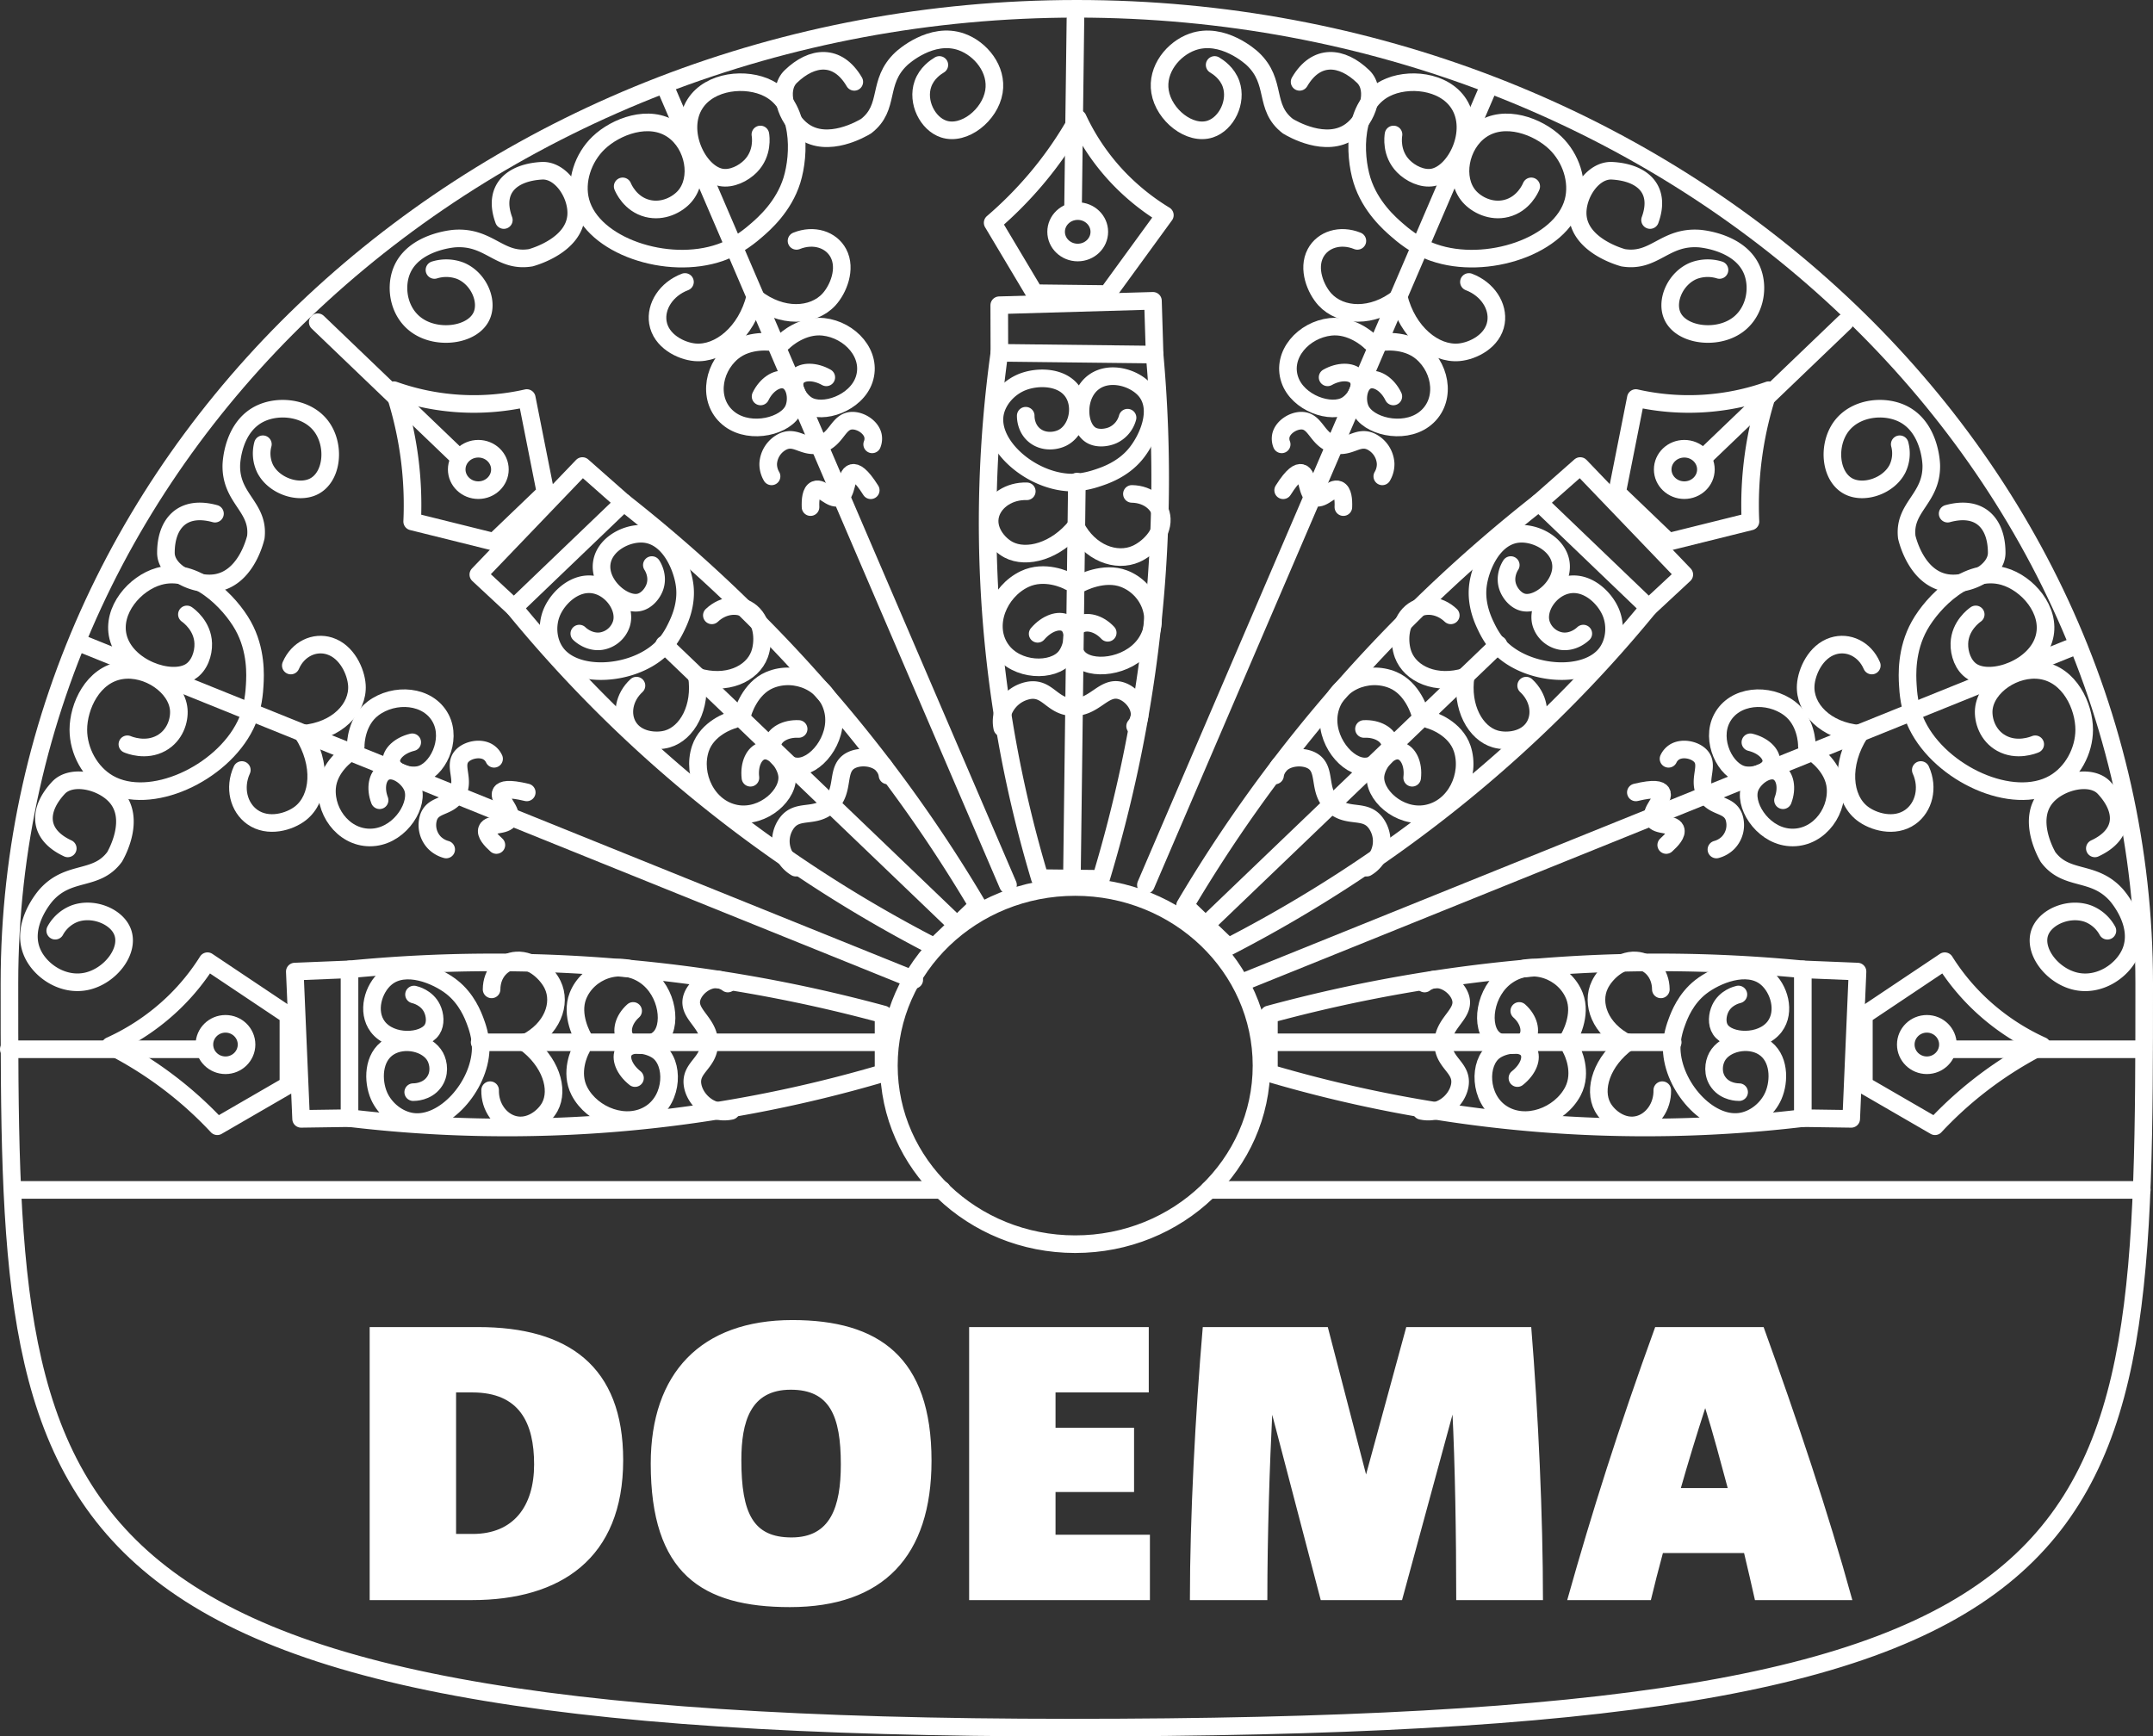 <svg id="Layer_1" data-name="Layer 1" xmlns="http://www.w3.org/2000/svg" viewBox="0 0 1345.78 1085.5"><rect x="0" y="0" width="1345.78" height="1085.5" fill="#333333" stroke="none"/><defs><style>.cls-1{fill:none;}.cls-1,.cls-2,.cls-3{stroke:#fff;}.cls-1,.cls-3{stroke-linecap:round;stroke-linejoin:round;stroke-width:11px;}.cls-2{fill:#fff;}.cls-3{fill:#0f0505;}</style></defs><line class="cls-1" x1="53.48" y1="403.38" x2="571.48" y2="612.53"/><path class="cls-1" d="M138.09,329.61c-20.44-5.6-30.66,6.3-30.66,24.49,0,11.8,17.36,20.69,30.66,18.9,18.95-2.57,24.91-26,25.55-28.7,2.19-18.89-15.62-23.85-15.33-44.78,0-1.22.71-24.91,19-32.89,11.59-5.07,28.6-3.09,37.23,8.39,9,12.06,7,32.15-5.11,37.79-9.63,4.47-24.48-.65-29.93-11.19a22,22,0,0,1-1.46-15.4" transform="translate(-3.72 -8.5)"/><path class="cls-1" d="M46.08,538.86C27,530,27.6,514.58,40.24,501c8.21-8.8,27.33-4.35,36,5.49,12.35,14,.5,35.3-.9,37.72-11.5,15.48-28.22,7.81-42.56,23.6-.83.92-16.78,19-8.71,36.65,5.12,11.18,19.19,20.57,33.6,17.52,15.12-3.2,27.6-19.47,22.45-31.44-4.07-9.49-18.7-15.15-30.09-10.77a23.4,23.4,0,0,0-11.79,10.54" transform="translate(-3.72 -8.5)"/><path class="cls-1" d="M83.34,473.77c1.17.49,11.48,4.68,21.17-.7,8.59-4.78,11.53-14.22,10.95-21-1.24-14.51-19.49-26.93-35.77-24.49-17.94,2.69-27,22.49-27,37.09,0,13.21,7.28,26.91,19,33.59,25.75,14.68,70.51-6,85.41-36.39,5.08-10.38,5.64-21.74,5.84-25.19.33-5.85,1.25-21.81-7.3-37.09-8.34-14.9-30.15-37.16-52.56-30.79C88,373.07,73.45,390,77.5,406.59,82.27,426,110.56,436,122.76,428.28c5.68-3.61,8.2-11.27,8-17.49-.3-11.08-9.12-17.44-10.22-18.2" transform="translate(-3.72 -8.5)"/><path class="cls-1" d="M154.88,489.86c-5.06,11.11-1.94,23.36,6.57,29.39,9.88,7,23.33,3,30.14-2.37,11.76-9.27,13.83-30.51,1.25-50.11" transform="translate(-3.72 -8.5)"/><path class="cls-1" d="M185.49,424.55c4.47-10.39,14.81-15.2,24.23-12.21,10.94,3.46,16.54,16.11,17.09,24.49.94,14.45-12.33,28.5-33.59,30.36" transform="translate(-3.72 -8.5)"/><path class="cls-1" d="M241,508.76c-2.9-7.61-1.35-14.9,2.92-17.5,5.8-3.54,14.72,2.6,17.52,9.1,4.56,10.6-6.92,29.43-23.36,31.49-17.49,2.2-31.14-14.19-29.93-30.79.94-12.9,12.83-21.34,14.6-22.39" transform="translate(-3.72 -8.5)"/><path class="cls-1" d="M261.4,472.52c-8,1.94-13.26,7.15-13.1,11.87.21,6.42,10.27,9.94,17.27,8.53,11.42-2.3,20.93-21.51,13.63-35.34-7.76-14.72-29-16.26-42.32-6.2C226.56,459.19,226,473,226.08,475" transform="translate(-3.72 -8.5)"/><path class="cls-1" d="M282.62,539.55a16.41,16.41,0,0,1-7.29-4.2,15.91,15.91,0,0,1-3.65-16.1c3.07-8.22,12.43-5.76,17.51-14,5.78-9.35-2.71-18.29,3.65-24.49,3.74-3.65,11.31-5.09,16.06-2.1a9.92,9.92,0,0,1,3.65,4.19" transform="translate(-3.72 -8.5)"/><path class="cls-1" d="M314,536.75c-3.45-3.1-7-7-5.84-9.8,1.63-4,11.47-1.78,13.87-6.3,2.75-5.16-7.5-13-5.11-16.79,1-1.58,4.38-2.82,16.06,0" transform="translate(-3.72 -8.5)"/><ellipse class="cls-1" cx="298.98" cy="293.47" rx="13.5" ry="12.95"/><line class="cls-1" x1="198.61" y1="201.44" x2="287.24" y2="286.42"/><path class="cls-1" d="M312.55,347.23l32.16-30.82L333,257.33a149.52,149.52,0,0,1-83.07-4.9,227.64,227.64,0,0,1,10.08,45,227.07,227.07,0,0,1,1.35,37.08Z" transform="translate(-3.72 -8.5)"/><polygon class="cls-1" points="298.98 359.18 321.24 379.89 389.86 314.11 364.04 291.33 298.98 359.18"/><path class="cls-1" d="M325,388.39A820.47,820.47,0,0,0,444,506.66a842,842,0,0,0,143.8,93.77l27-25.89a899.46,899.46,0,0,0-84.68-119.67,921.24,921.24,0,0,0-136.5-132.26" transform="translate(-3.72 -8.5)"/><path class="cls-1" d="M365.83,404.58c.61.6,6.1,5.8,13.72,4.71a15.91,15.91,0,0,0,12.57-10.75c3.06-9.59-5.32-22-16.37-24.39-12.19-2.65-23.22,7.81-27.12,17.14-3.52,8.44-2.49,19,3.23,26.11,12.58,15.66,46.67,13.37,64.28-2.45,6-5.4,9.37-12.53,10.41-14.69,1.77-3.66,6.59-13.64,5.17-25.5-1.38-11.56-9.42-31.12-25.44-32.51-10.75-.93-24.57,6.36-26.37,17.94-2.11,13.61,13.33,26.9,23.19,24.91,4.59-.92,8.24-5.21,9.78-9.23,2.74-7.16-1.21-13.37-1.71-14.13" transform="translate(-3.72 -8.5)"/><path class="cls-1" d="M401.56,437.11c-7.84,7.19-9.68,17.94-5.13,25.49,5.28,8.77,17.2,9.93,24.41,7.86,12.44-3.56,21.48-19.77,18.49-39.42" transform="translate(-3.72 -8.5)"/><path class="cls-1" d="M448.67,393.18c7.56-7.16,17.93-7.65,24.67-1.93,7.82,6.64,7.79,19.14,5.15,26.33-4.56,12.41-20.8,19.63-39.17,13.91" transform="translate(-3.72 -8.5)"/><path class="cls-1" d="M472.79,494.7c-1-8.62,2.48-15.5,7.47-16.77,6.78-1.74,14.22,7.32,15.38,14.79,1.89,12.18-14.58,27.57-31.75,24.42-18.26-3.35-27.86-24.28-22.36-40.7,4.28-12.76,18.49-17.51,20.55-18" transform="translate(-3.72 -8.5)"/><path class="cls-1" d="M502.93,464.2c-8.38-.39-15,3.59-16.19,8.76-1.6,7,7.29,14,14.56,14.66,11.86,1.09,26.59-16.76,23.3-34-3.49-18.38-23.94-26.71-39.81-20-12.33,5.23-16.76,20-17.22,22.18" transform="translate(-3.72 -8.5)"/><path class="cls-1" d="M501.19,550.9a19.25,19.25,0,0,1-5.48-28.15C502.5,514,512.8,520.14,522,512c10.45-9.21,3.64-22.89,13.61-28.13,5.86-3.07,15.48-2.18,20.06,3.05a12.09,12.09,0,0,1,2.8,6.3" transform="translate(-3.72 -8.5)"/><line class="cls-1" x1="598.21" y1="578.34" x2="415.19" y2="402.89"/><line class="cls-1" x1="1298.3" y1="403.38" x2="780.31" y2="612.53"/><path class="cls-1" d="M1221.14,329.61c20.44-5.6,30.66,6.3,30.66,24.49,0,11.8-17.36,20.69-30.66,18.9-19-2.57-24.91-26-25.55-28.7-2.19-18.89,15.61-23.85,15.33-44.78,0-1.22-.71-24.91-19-32.89-11.59-5.07-28.6-3.09-37.23,8.39-9,12.06-7,32.15,5.11,37.79,9.63,4.47,24.48-.65,29.93-11.19a22,22,0,0,0,1.46-15.4" transform="translate(-3.72 -8.5)"/><path class="cls-1" d="M1313.15,538.86c19.13-8.88,18.48-24.28,5.83-37.84-8.2-8.8-27.32-4.35-36,5.49-12.35,14-.5,35.3.89,37.72,11.5,15.48,28.23,7.81,42.57,23.6.83.92,16.78,19,8.71,36.65-5.13,11.18-19.19,20.57-33.6,17.52-15.13-3.2-27.6-19.47-22.46-31.44,4.08-9.49,18.71-15.15,30.1-10.77A23.44,23.44,0,0,1,1321,590.33" transform="translate(-3.72 -8.5)"/><path class="cls-1" d="M1275.89,473.77c-1.17.49-11.49,4.68-21.17-.7-8.6-4.78-11.54-14.22-11-21,1.24-14.51,19.48-26.93,35.77-24.49,17.94,2.69,27,22.49,27,37.09,0,13.21-7.27,26.91-19,33.59-25.74,14.68-70.5-6-85.4-36.39-5.09-10.38-5.64-21.74-5.84-25.19-.34-5.85-1.25-21.81,7.3-37.09,8.34-14.9,30.15-37.16,52.56-30.79,15,4.27,29.6,21.23,25.55,37.79C1277,426,1248.67,436,1236.47,428.28c-5.68-3.61-8.2-11.27-8-17.49.3-11.08,9.12-17.44,10.22-18.2" transform="translate(-3.72 -8.5)"/><path class="cls-1" d="M1204.35,489.86c5.06,11.11,1.94,23.36-6.57,29.39-9.89,7-23.33,3-30.14-2.37-11.77-9.27-13.84-30.51-1.25-50.11" transform="translate(-3.72 -8.5)"/><path class="cls-1" d="M1173.74,424.55c-4.47-10.39-14.81-15.2-24.23-12.21-10.94,3.46-16.54,16.11-17.09,24.49-.94,14.45,12.33,28.5,33.59,30.36" transform="translate(-3.72 -8.5)"/><path class="cls-1" d="M1118.21,508.76c2.9-7.61,1.34-14.9-2.92-17.5-5.8-3.54-14.72,2.6-17.52,9.1-4.56,10.6,6.92,29.43,23.36,31.49,17.49,2.2,31.14-14.19,29.93-30.79-.94-12.9-12.83-21.34-14.6-22.39" transform="translate(-3.72 -8.5)"/><path class="cls-1" d="M1097.83,472.52c8,1.94,13.26,7.15,13.1,11.87-.21,6.42-10.27,9.94-17.27,8.53-11.42-2.3-20.93-21.51-13.63-35.34,7.76-14.72,29-16.26,42.32-6.2,10.32,7.81,10.88,21.63,10.79,23.57" transform="translate(-3.72 -8.5)"/><path class="cls-1" d="M1076.6,539.55a16.38,16.38,0,0,0,7.3-4.2,15.91,15.91,0,0,0,3.65-16.1c-3.08-8.22-12.43-5.76-17.52-14-5.77-9.35,2.71-18.29-3.65-24.49-3.73-3.65-11.3-5.09-16.06-2.1a10.06,10.06,0,0,0-3.65,4.19" transform="translate(-3.72 -8.5)"/><path class="cls-1" d="M1045.22,536.75c3.44-3.1,7-7,5.83-9.8-1.62-4-11.46-1.78-13.86-6.3-2.75-5.16,7.5-13,5.11-16.79-1-1.58-4.38-2.82-16.06,0" transform="translate(-3.72 -8.5)"/><ellipse class="cls-1" cx="1052.81" cy="293.47" rx="13.5" ry="12.95"/><line class="cls-1" x1="1153.18" y1="201.44" x2="1064.54" y2="286.42"/><path class="cls-1" d="M1046.67,347.23l-32.15-30.82,11.72-59.08a149.52,149.52,0,0,0,83.07-4.9,226.42,226.42,0,0,0-11.43,82.07Z" transform="translate(-3.72 -8.5)"/><polygon class="cls-1" points="1052.81 359.18 1030.54 379.89 961.93 314.11 987.75 291.33 1052.81 359.18"/><path class="cls-1" d="M1034.27,388.39a821,821,0,0,1-119,118.27,842.34,842.34,0,0,1-143.8,93.77l-27-25.89a900.23,900.23,0,0,1,84.67-119.67A921.26,921.26,0,0,1,965.65,322.61" transform="translate(-3.72 -8.5)"/><path class="cls-1" d="M993.4,404.58c-.62.6-6.1,5.8-13.72,4.71a15.92,15.92,0,0,1-12.58-10.75c-3.05-9.59,5.32-22,16.38-24.39,12.19-2.65,23.22,7.81,27.11,17.14,3.53,8.44,2.49,19-3.22,26.11-12.58,15.66-46.67,13.37-64.28-2.45-6-5.4-9.37-12.53-10.41-14.69-1.77-3.66-6.59-13.64-5.17-25.5,1.38-11.56,9.42-31.12,25.44-32.51,10.75-.93,24.57,6.36,26.37,17.94,2.11,13.61-13.33,26.9-23.2,24.91-4.58-.92-8.23-5.21-9.77-9.23-2.74-7.16,1.21-13.37,1.71-14.13" transform="translate(-3.72 -8.5)"/><path class="cls-1" d="M957.67,437.11c7.84,7.19,9.68,17.94,5.13,25.49-5.28,8.77-17.2,9.93-24.41,7.86C926,466.9,916.91,450.69,919.9,431" transform="translate(-3.72 -8.5)"/><path class="cls-1" d="M910.56,393.18c-7.56-7.16-17.93-7.65-24.67-1.93-7.82,6.64-7.79,19.14-5.15,26.33,4.56,12.41,20.8,19.63,39.16,13.91" transform="translate(-3.72 -8.5)"/><path class="cls-1" d="M886.43,494.7c1-8.62-2.47-15.5-7.46-16.77-6.78-1.74-14.22,7.32-15.38,14.79-1.9,12.18,14.58,27.57,31.75,24.42,18.26-3.35,27.85-24.28,22.36-40.7-4.28-12.76-18.49-17.51-20.55-18" transform="translate(-3.72 -8.5)"/><path class="cls-1" d="M856.3,464.2c8.38-.39,15,3.59,16.19,8.76,1.59,7-7.29,14-14.56,14.66-11.86,1.09-26.59-16.76-23.3-34,3.49-18.38,23.94-26.71,39.81-20,12.33,5.23,16.76,20,17.22,22.18" transform="translate(-3.72 -8.5)"/><path class="cls-1" d="M858,550.9a19.24,19.24,0,0,0,5.49-28.15c-6.79-8.8-17.09-2.61-26.3-10.72-10.45-9.21-3.64-22.89-13.61-28.13-5.86-3.07-15.48-2.18-20.07,3.05a12.15,12.15,0,0,0-2.79,6.3" transform="translate(-3.72 -8.5)"/><line class="cls-1" x1="753.58" y1="578.34" x2="936.6" y2="402.89"/><line class="cls-1" x1="416.14" y1="54.95" x2="630.08" y2="553.22"/><path class="cls-1" d="M537.72,59.68C527.33,41.91,511.34,43.45,498,56.36c-8.67,8.37-2.89,26.41,7.87,34.12,15.33,11,36.78-1.63,39.22-3.11,15.44-11.93,6.44-27.48,22-42.14C568,44.37,585.9,28,604.73,34.7,616.68,38.94,627.3,51.83,625,65.81c-2.43,14.66-18.62,27.57-31.39,23.36-10.12-3.33-16.9-17-13-28.15,2.37-6.83,8-10.56,10.28-11.92" transform="translate(-3.72 -8.5)"/><path class="cls-1" d="M318.65,146.05c-7-19.22,4.73-29.71,23.67-30.8,12.29-.7,22.59,15.38,21.51,28.21-1.54,18.29-25.58,25.39-28.35,26.17-19.54,3.22-25.77-13.52-47.55-12-1.27.09-25.89,2.17-33.12,20.13-4.58,11.4-1.5,27.56,11,35.12,13.09,8,33.89,4.83,39.05-7.14,4.08-9.49-2.15-23.39-13.45-28a24.89,24.89,0,0,0-16.12-.47" transform="translate(-3.72 -8.5)"/><path class="cls-1" d="M392.93,125c.47,1.14,4.71,11.08,15.54,13.8,9.61,2.41,18.63-2.3,23.2-7.5,9.78-11.14,6-32.28-7.39-41.54-14.71-10.21-35.67-2.26-46.42,8.08-9.73,9.35-14.62,24-11.21,36.66,7.48,27.81,54.41,43.38,87.35,31.85,11.24-3.93,20-11.62,22.66-13.94,4.53-3.92,16.91-14.63,22.07-31.25,5-16.21,5.91-46.74-14.67-57.35-13.81-7.12-36.61-4.93-45.9,9.57-10.91,17,1.81,43.23,16.18,46,6.68,1.27,14.1-2.46,18.55-7,7.92-8.07,6.34-18.54,6.12-19.82" transform="translate(-3.72 -8.5)"/><path class="cls-1" d="M431.88,184.76c-11.75,4.46-18.55,15.26-16.94,25.29,1.87,11.65,14.35,17.89,23.14,18.68,15.16,1.36,32.23-12.31,37.71-34.73" transform="translate(-3.72 -8.5)"/><path class="cls-1" d="M501.6,159.08c10.81-4.36,21.67-.79,26.17,7.69,5.22,9.85-.11,22.61-5.87,28.93-9.95,10.89-29.7,11.9-46.15-1.14" transform="translate(-3.72 -8.5)"/><path class="cls-1" d="M479.13,256.34c3.53-7.35,10-11.48,14.92-10.44,6.73,1.4,8.54,11.78,5.75,18.28-4.55,10.61-26.53,16.22-39.72,6.58-14-10.25-11.67-31.1,1.39-42.07,10.15-8.52,24.79-6.48,26.82-6" transform="translate(-3.72 -8.5)"/><path class="cls-1" d="M520.22,244.39c-7.09-4-14.66-3.88-18-.43-4.57,4.71,0,14,6,17.72,9.79,6.08,30.66-1.13,35.64-15.87,5.31-15.69-8.66-31.15-25.47-33-13.07-1.43-23.63,8-25,9.45" transform="translate(-3.72 -8.5)"/><path class="cls-1" d="M486,306.29a15.08,15.08,0,0,1-2.1-7.91,16.4,16.4,0,0,1,9.24-13.88c8.23-3.76,13.06,4.3,22.72,1.9,11-2.74,11.52-14.82,20.59-14.92,5.33-.07,11.75,4,12.94,9.35a9.52,9.52,0,0,1-.5,5.45" transform="translate(-3.72 -8.5)"/><path class="cls-1" d="M510.36,325.51c-.17-4.53.24-9.7,3.06-10.9,4.09-1.75,9.45,6.48,14.47,4.9,5.74-1.81,4.22-14.29,8.72-15.37,1.86-.45,5.17.95,11.39,10.84" transform="translate(-3.72 -8.5)"/><line class="cls-1" x1="930.2" y1="54.95" x2="716.26" y2="553.22"/><path class="cls-1" d="M816.06,59.68c10.39-17.77,26.38-16.23,39.75-3.32,8.67,8.37,2.89,26.41-7.87,34.12-15.33,11-36.78-1.63-39.22-3.11-15.44-11.93-6.44-27.48-22-42.14-.91-.86-18.81-17.2-37.64-10.53-11.95,4.24-22.57,17.13-20.25,31.11,2.43,14.66,18.62,27.57,31.4,23.36,10.12-3.33,16.89-17,13-28.15-2.37-6.83-8-10.56-10.28-11.92" transform="translate(-3.72 -8.5)"/><path class="cls-1" d="M1035.13,146.05c7-19.22-4.73-29.71-23.67-30.8-12.28-.7-22.58,15.38-21.51,28.21,1.54,18.29,25.58,25.39,28.35,26.17,19.55,3.22,25.77-13.52,47.55-12,1.27.09,25.89,2.17,33.12,20.13,4.58,11.4,1.5,27.56-11,35.12-13.09,8-33.89,4.83-39-7.14-4.08-9.49,2.14-23.39,13.44-28a24.88,24.88,0,0,1,16.12-.47" transform="translate(-3.72 -8.5)"/><path class="cls-1" d="M960.85,125c-.47,1.14-4.71,11.08-15.54,13.8-9.61,2.41-18.63-2.3-23.2-7.5-9.78-11.14-6-32.28,7.39-41.54,14.71-10.21,35.67-2.26,46.42,8.08,9.73,9.35,14.62,24,11.22,36.66-7.49,27.81-54.42,43.38-87.36,31.85-11.23-3.93-20-11.62-22.66-13.94-4.53-3.92-16.91-14.63-22.07-31.25-5-16.21-5.91-46.74,14.67-57.35,13.81-7.12,36.61-4.93,45.9,9.57,10.92,17-1.81,43.23-16.17,46-6.68,1.27-14.11-2.46-18.56-7-7.92-8.07-6.33-18.54-6.12-19.82" transform="translate(-3.72 -8.5)"/><path class="cls-1" d="M921.9,184.76c11.75,4.46,18.55,15.26,16.94,25.29-1.87,11.65-14.35,17.89-23.14,18.68C900.55,230.09,883.47,216.42,878,194" transform="translate(-3.72 -8.5)"/><path class="cls-1" d="M852.18,159.08c-10.81-4.36-21.67-.79-26.17,7.69-5.22,9.85.11,22.61,5.88,28.93,10,10.89,29.69,11.9,46.14-1.14" transform="translate(-3.72 -8.5)"/><path class="cls-1" d="M874.66,256.34c-3.54-7.35-10-11.48-14.93-10.44-6.72,1.4-8.54,11.78-5.75,18.28,4.55,10.61,26.53,16.22,39.72,6.58,14-10.25,11.67-31.1-1.39-42.07-10.14-8.52-24.79-6.48-26.82-6" transform="translate(-3.72 -8.5)"/><path class="cls-1" d="M833.56,244.39c7.09-4,14.66-3.88,18-.43,4.57,4.71,0,14-6,17.72-9.79,6.08-30.66-1.13-35.64-15.87-5.31-15.69,8.66-31.15,25.47-33,13.07-1.43,23.63,8,25,9.45" transform="translate(-3.72 -8.5)"/><path class="cls-1" d="M867.75,306.29a15,15,0,0,0,2.1-7.91,16.4,16.4,0,0,0-9.24-13.88c-8.23-3.76-13.06,4.3-22.72,1.9-11-2.74-11.52-14.82-20.59-14.92-5.32-.07-11.75,4-12.94,9.35a9.52,9.52,0,0,0,.5,5.45" transform="translate(-3.72 -8.5)"/><path class="cls-1" d="M843.42,325.51c.17-4.53-.23-9.7-3.06-10.9-4.09-1.75-9.44,6.48-14.47,4.9-5.74-1.81-4.21-14.29-8.71-15.37-1.87-.45-5.18.95-11.4,10.84" transform="translate(-3.72 -8.5)"/><ellipse class="cls-1" cx="673.65" cy="144.91" rx="13.5" ry="12.95"/><line class="cls-1" x1="672.23" y1="11.77" x2="670.71" y2="131.93"/><path class="cls-1" d="M650.46,191.78l45.47.53L731.84,143a143,143,0,0,1-26.72-20.95,138.41,138.41,0,0,1-27.64-39.47,234.9,234.9,0,0,1-26.55,38.34,240.94,240.94,0,0,1-26.73,26.84Z" transform="translate(-3.72 -8.5)"/><polygon class="cls-1" points="624.6 190.81 624.68 220.55 721.72 221.67 720.68 188.05 624.6 190.81"/><path class="cls-1" d="M628.41,229.05a772.33,772.33,0,0,0,25.28,328.39l38.2.44A867.67,867.67,0,0,0,722.06,416.2a863.58,863.58,0,0,0,3.38-186" transform="translate(-3.72 -8.5)"/><path class="cls-1" d="M644.87,268.39c0,.84-.07,8.23,6.07,12.71,5.44,4,12.47,3.26,16.81,1.11,9.28-4.6,12.69-19,6.76-28.27-6.54-10.22-22-10.47-31.73-6.63-8.76,3.48-15.91,11.55-17.24,20.45-2.91,19.57,22.62,41.36,46.73,42.38,8.22.35,15.9-2.32,18.24-3.11,4-1.34,14.78-5,22.65-14.27,7.66-9,16.64-28.2,6.49-40.16-6.82-8-21.91-12.41-31.81-5.55-11.63,8-10.77,27.93-2.39,33.3,3.89,2.51,9.64,2,13.72.26a16.84,16.84,0,0,0,9.35-11" transform="translate(-3.72 -8.5)"/><path class="cls-1" d="M645.54,315.63c-10.84-.36-20.15,5.88-22.61,14.28-2.85,9.75,4.61,18.73,11.18,22.24,11.35,6,29.77.92,42.35-14.86" transform="translate(-3.72 -8.5)"/><path class="cls-1" d="M711.24,317.26c10.63.18,18.24,7,18.68,15.57.5,10-8.84,18.71-16.06,21.93-12.45,5.54-29.18-.56-37.74-17.15" transform="translate(-3.72 -8.5)"/><path class="cls-1" d="M652.32,404.72c5.75-6.69,13.3-9.13,17.73-6.6,6,3.45,4.47,14.88-.29,20.89-7.78,9.81-30.77,9.26-40.41-4.72-10.26-14.87-1.33-36.08,14.76-43.77,12.51-6,26,.45,27.79,1.51" transform="translate(-3.72 -8.5)"/><path class="cls-1" d="M696.13,404.09c-5.56-6-13.17-7.79-17.85-5-6.36,3.82-5.35,14.78-.77,20.23,7.47,8.9,31.08,6.53,41.69-7.79,11.28-15.24,3.21-35.09-12.9-41.27-12.52-4.8-26.67,2.5-28.58,3.68" transform="translate(-3.72 -8.5)"/><path class="cls-1" d="M630.2,463.46a18.88,18.88,0,0,1,.64-10.21A21.29,21.29,0,0,1,647.38,440c11.31-1.48,13.89,9.91,26.38,10.55,14.18.74,19.63-13.48,30.5-10.3,6.39,1.87,12.44,9.09,11.74,15.89a12.19,12.19,0,0,1-2.75,6.32" transform="translate(-3.72 -8.5)"/><line class="cls-1" x1="670.02" y1="549.17" x2="673.14" y2="301.06"/><ellipse class="cls-1" cx="140.94" cy="652.98" rx="13.17" ry="12.95"/><line class="cls-1" x1="5.5" y1="655.94" x2="127.77" y2="655.94"/><path class="cls-1" d="M184,686.8V643.21l-50.58-33.83a138.14,138.14,0,0,1-21,25.87,141.35,141.35,0,0,1-39.82,27,240.2,240.2,0,0,1,39.32,25,238.69,238.69,0,0,1,27.62,25.3Z" transform="translate(-3.72 -8.5)"/><polygon class="cls-1" points="188.21 699.44 218.47 699 218.47 605.97 184.27 607.36 188.21 699.44"/><path class="cls-1" d="M222.19,707.49a832.13,832.13,0,0,0,167.16,3A830.67,830.67,0,0,0,556,679.29V642.67a931,931,0,0,0-333.81-28.2" transform="translate(-3.72 -8.5)"/><path class="cls-1" d="M262,691.24c.85,0,8.37,0,12.85-6,4-5.26,3.17-12,.93-16.13C271,660.3,256.33,657.21,247,663c-10.31,6.39-10.39,21.26-6.37,30.5,3.64,8.35,12,15.11,21,16.27,19.95,2.56,41.82-22.18,42.57-45.3.26-7.89-2.55-15.21-3.38-17.45-1.42-3.78-5.28-14.11-14.78-21.54-9.27-7.24-28.89-15.61-40.94-5.73-8.08,6.63-12.37,21.15-5.27,30.56,8.33,11,28.54,10,33.91,1.89,2.5-3.77,1.93-9.27.1-13.16-3.25-6.91-10.46-8.63-11.34-8.83" transform="translate(-3.72 -8.5)"/><path class="cls-1" d="M310.08,690c-.24,10.4,6.22,19.25,14.79,21.5,9.95,2.62,19-4.63,22.5-11,6-11,.59-28.55-15.62-40.42" transform="translate(-3.72 -8.5)"/><path class="cls-1" d="M311,627c.06-10.19,6.87-17.56,15.63-18.08,10.16-.61,19.14,8.24,22.49,15.12,5.79,11.87-.22,28-17,36.39" transform="translate(-3.72 -8.5)"/><path class="cls-1" d="M400.64,682.45c-6.87-5.43-9.44-12.64-6.92-16.91,3.43-5.83,15.08-4.47,21.25,0,10.07,7.34,9.78,29.39-4.33,38.8-15,10-36.68,1.71-44.7-13.63-6.23-11.91.15-24.91,1.21-26.66" transform="translate(-3.72 -8.5)"/><path class="cls-1" d="M399.48,640.46c-6.06,5.4-7.77,12.72-4.86,17.17,4,6.06,15.1,5,20.59.49,9-7.26,6.28-29.87-8.42-39.86-15.64-10.63-35.74-2.66-41.84,12.86-4.74,12.06,2.86,25.54,4.08,27.35" transform="translate(-3.72 -8.5)"/><path class="cls-1" d="M460.66,702.94a20.12,20.12,0,0,1-10.39-.49c-7.32-2.4-12.66-9.19-13.64-15.69-1.65-10.83,9.91-13.44,10.42-25.41.58-13.6-13.95-18.66-10.85-29.12,1.83-6.15,9.11-12,16-11.45a12.83,12.83,0,0,1,6.47,2.56" transform="translate(-3.72 -8.5)"/><line class="cls-1" x1="552.28" y1="651.57" x2="299.81" y2="651.57"/><ellipse class="cls-1" cx="1204.42" cy="652.98" rx="13.17" ry="12.95"/><line class="cls-1" x1="1339.82" y1="655.94" x2="1217.58" y2="655.94"/><path class="cls-1" d="M1168.78,686.8V643.21l50.57-33.83a138.14,138.14,0,0,0,21,25.87,141.33,141.33,0,0,0,39.81,27,240.16,240.16,0,0,0-39.31,25,237.7,237.7,0,0,0-27.61,25.3Z" transform="translate(-3.72 -8.5)"/><polygon class="cls-1" points="1157.15 699.44 1126.9 699 1126.9 605.97 1161.09 607.36 1157.15 699.44"/><path class="cls-1" d="M1130.62,707.49a831.75,831.75,0,0,1-167.12,3,830.36,830.36,0,0,1-166.61-31.17V642.67a930.54,930.54,0,0,1,333.73-28.2" transform="translate(-3.72 -8.5)"/><path class="cls-1" d="M1090.8,691.24c-.86,0-8.38,0-12.86-6-4-5.26-3.17-12-.93-16.13,4.79-8.84,19.48-11.93,28.83-6.14,10.32,6.39,10.4,21.26,6.37,30.5-3.63,8.35-11.94,15.11-21,16.27-19.94,2.56-41.81-22.18-42.56-45.3-.26-7.89,2.55-15.21,3.38-17.45,1.42-3.78,5.27-14.11,14.78-21.54,9.27-7.24,28.88-15.61,40.93-5.73,8.08,6.63,12.36,21.15,5.27,30.56-8.33,11-28.53,10-33.9,1.89-2.5-3.77-1.94-9.27-.11-13.16,3.26-6.91,10.46-8.63,11.35-8.83" transform="translate(-3.72 -8.5)"/><path class="cls-1" d="M1042.76,690c.23,10.4-6.23,19.25-14.8,21.5-10,2.62-19-4.63-22.49-11-6-11-.59-28.55,15.61-40.42" transform="translate(-3.72 -8.5)"/><path class="cls-1" d="M1041.87,627c-.06-10.19-6.86-17.56-15.62-18.08-10.17-.61-19.14,8.24-22.49,15.12-5.79,11.87.22,28,17,36.39" transform="translate(-3.72 -8.5)"/><path class="cls-1" d="M952.21,682.45c6.87-5.43,9.44-12.64,6.92-16.91-3.43-5.83-15.07-4.47-21.25,0-10.06,7.34-9.78,29.39,4.33,38.8,15,10,36.68,1.71,44.69-13.63,6.23-11.91-.15-24.91-1.21-26.66" transform="translate(-3.72 -8.5)"/><path class="cls-1" d="M953.37,640.46c6.07,5.4,7.77,12.72,4.86,17.17-4,6.06-15.09,5-20.59.49-8.95-7.26-6.27-29.87,8.42-39.86,15.64-10.63,35.73-2.66,41.83,12.86,4.74,12.06-2.86,25.54-4.08,27.35" transform="translate(-3.72 -8.5)"/><path class="cls-1" d="M892.2,702.94a20.16,20.16,0,0,0,10.4-.49c7.31-2.4,12.65-9.19,13.64-15.69,1.64-10.83-9.91-13.44-10.43-25.41-.58-13.6,14-18.66,10.85-29.12-1.83-6.15-9.11-12-16-11.45a12.79,12.79,0,0,0-6.46,2.56" transform="translate(-3.72 -8.5)"/><line class="cls-1" x1="793.17" y1="651.57" x2="1045.57" y2="651.57"/><path class="cls-1" d="M676.81,14C308.33,14,9.62,286.74,9.62,623.17c0,336.89-.13,465.33,662.88,465.33,670,0,671.5-105,671.5-465.33C1344,286.74,1045.29,14,676.81,14Zm-1,772.28c-64.32,0-116.47-50-116.47-111.66S611.45,563,675.77,563s116.48,50,116.48,111.67S740.1,786.28,675.77,786.28Z" transform="translate(-3.72 -8.5)"/><path class="cls-2" d="M298.71,1008.28H235.29V838.6H302.6c56.13,0,90.15,24.31,90.15,82.65C392.75,982.51,353.87,1008.28,298.71,1008.28ZM299,878.46h-10.7v89.47H299.2c25.76,0,38.88-17.51,38.88-44C338.08,897.91,328.84,878.46,299,878.46Z" transform="translate(-3.72 -8.5)"/><path class="cls-2" d="M497.48,1012.66c-54.91,0-86.5-20.91-86.5-89.22,0-56.16,31.1-89.22,88-89.22,53.7,0,86.51,22.85,86.51,87.52C585.45,981.05,555.56,1012.66,497.48,1012.66Zm.49-135.9c-25.76,0-31.35,20.67-31.35,44.49,0,33.55,7.54,48.86,31.84,48.86,24.78,0,31.34-19.44,31.34-46.18C529.8,893.54,522.76,876.76,498,876.76Z" transform="translate(-3.72 -8.5)"/><path class="cls-2" d="M610,1008.28V838.6H721.28v39.86H663v23.1h49.09V940.7H663v27.71h59v39.87Z" transform="translate(-3.72 -8.5)"/><path class="cls-2" d="M914.47,1008.28c0-39.38-.73-84.6-2.43-117.9h-.25l-32.07,117.9H829.66L798.8,890.38h-.24c-1.7,33.3-3.16,78.52-3.16,117.9H748c0-51.54,3.41-115.72,8-169.68H833.3l24.3,93.59,25.52-93.59h77.27c4.38,54,7.29,118.14,7.29,169.68Z" transform="translate(-3.72 -8.5)"/><path class="cls-2" d="M1101.09,1008.28c-1.94-8.51-4.38-19.45-6.8-29.41h-51.52c-2.92,10.69-5.35,20.42-7.53,29.41H984c15.31-54.45,32.08-107.45,54.68-169.68h67.07c20.65,57.13,40.33,115.71,55.16,169.68Zm-31.35-120.82h-.24c-5.83,18-10.94,34.76-15.79,51.78h30.61C1079.46,921.25,1075.33,905.45,1069.74,887.46Z" transform="translate(-3.72 -8.5)"/><line class="cls-3" x1="10.78" y1="743.85" x2="588.78" y2="743.85"/><line class="cls-3" x1="755.78" y1="743.85" x2="1338.78" y2="743.85"/></svg>